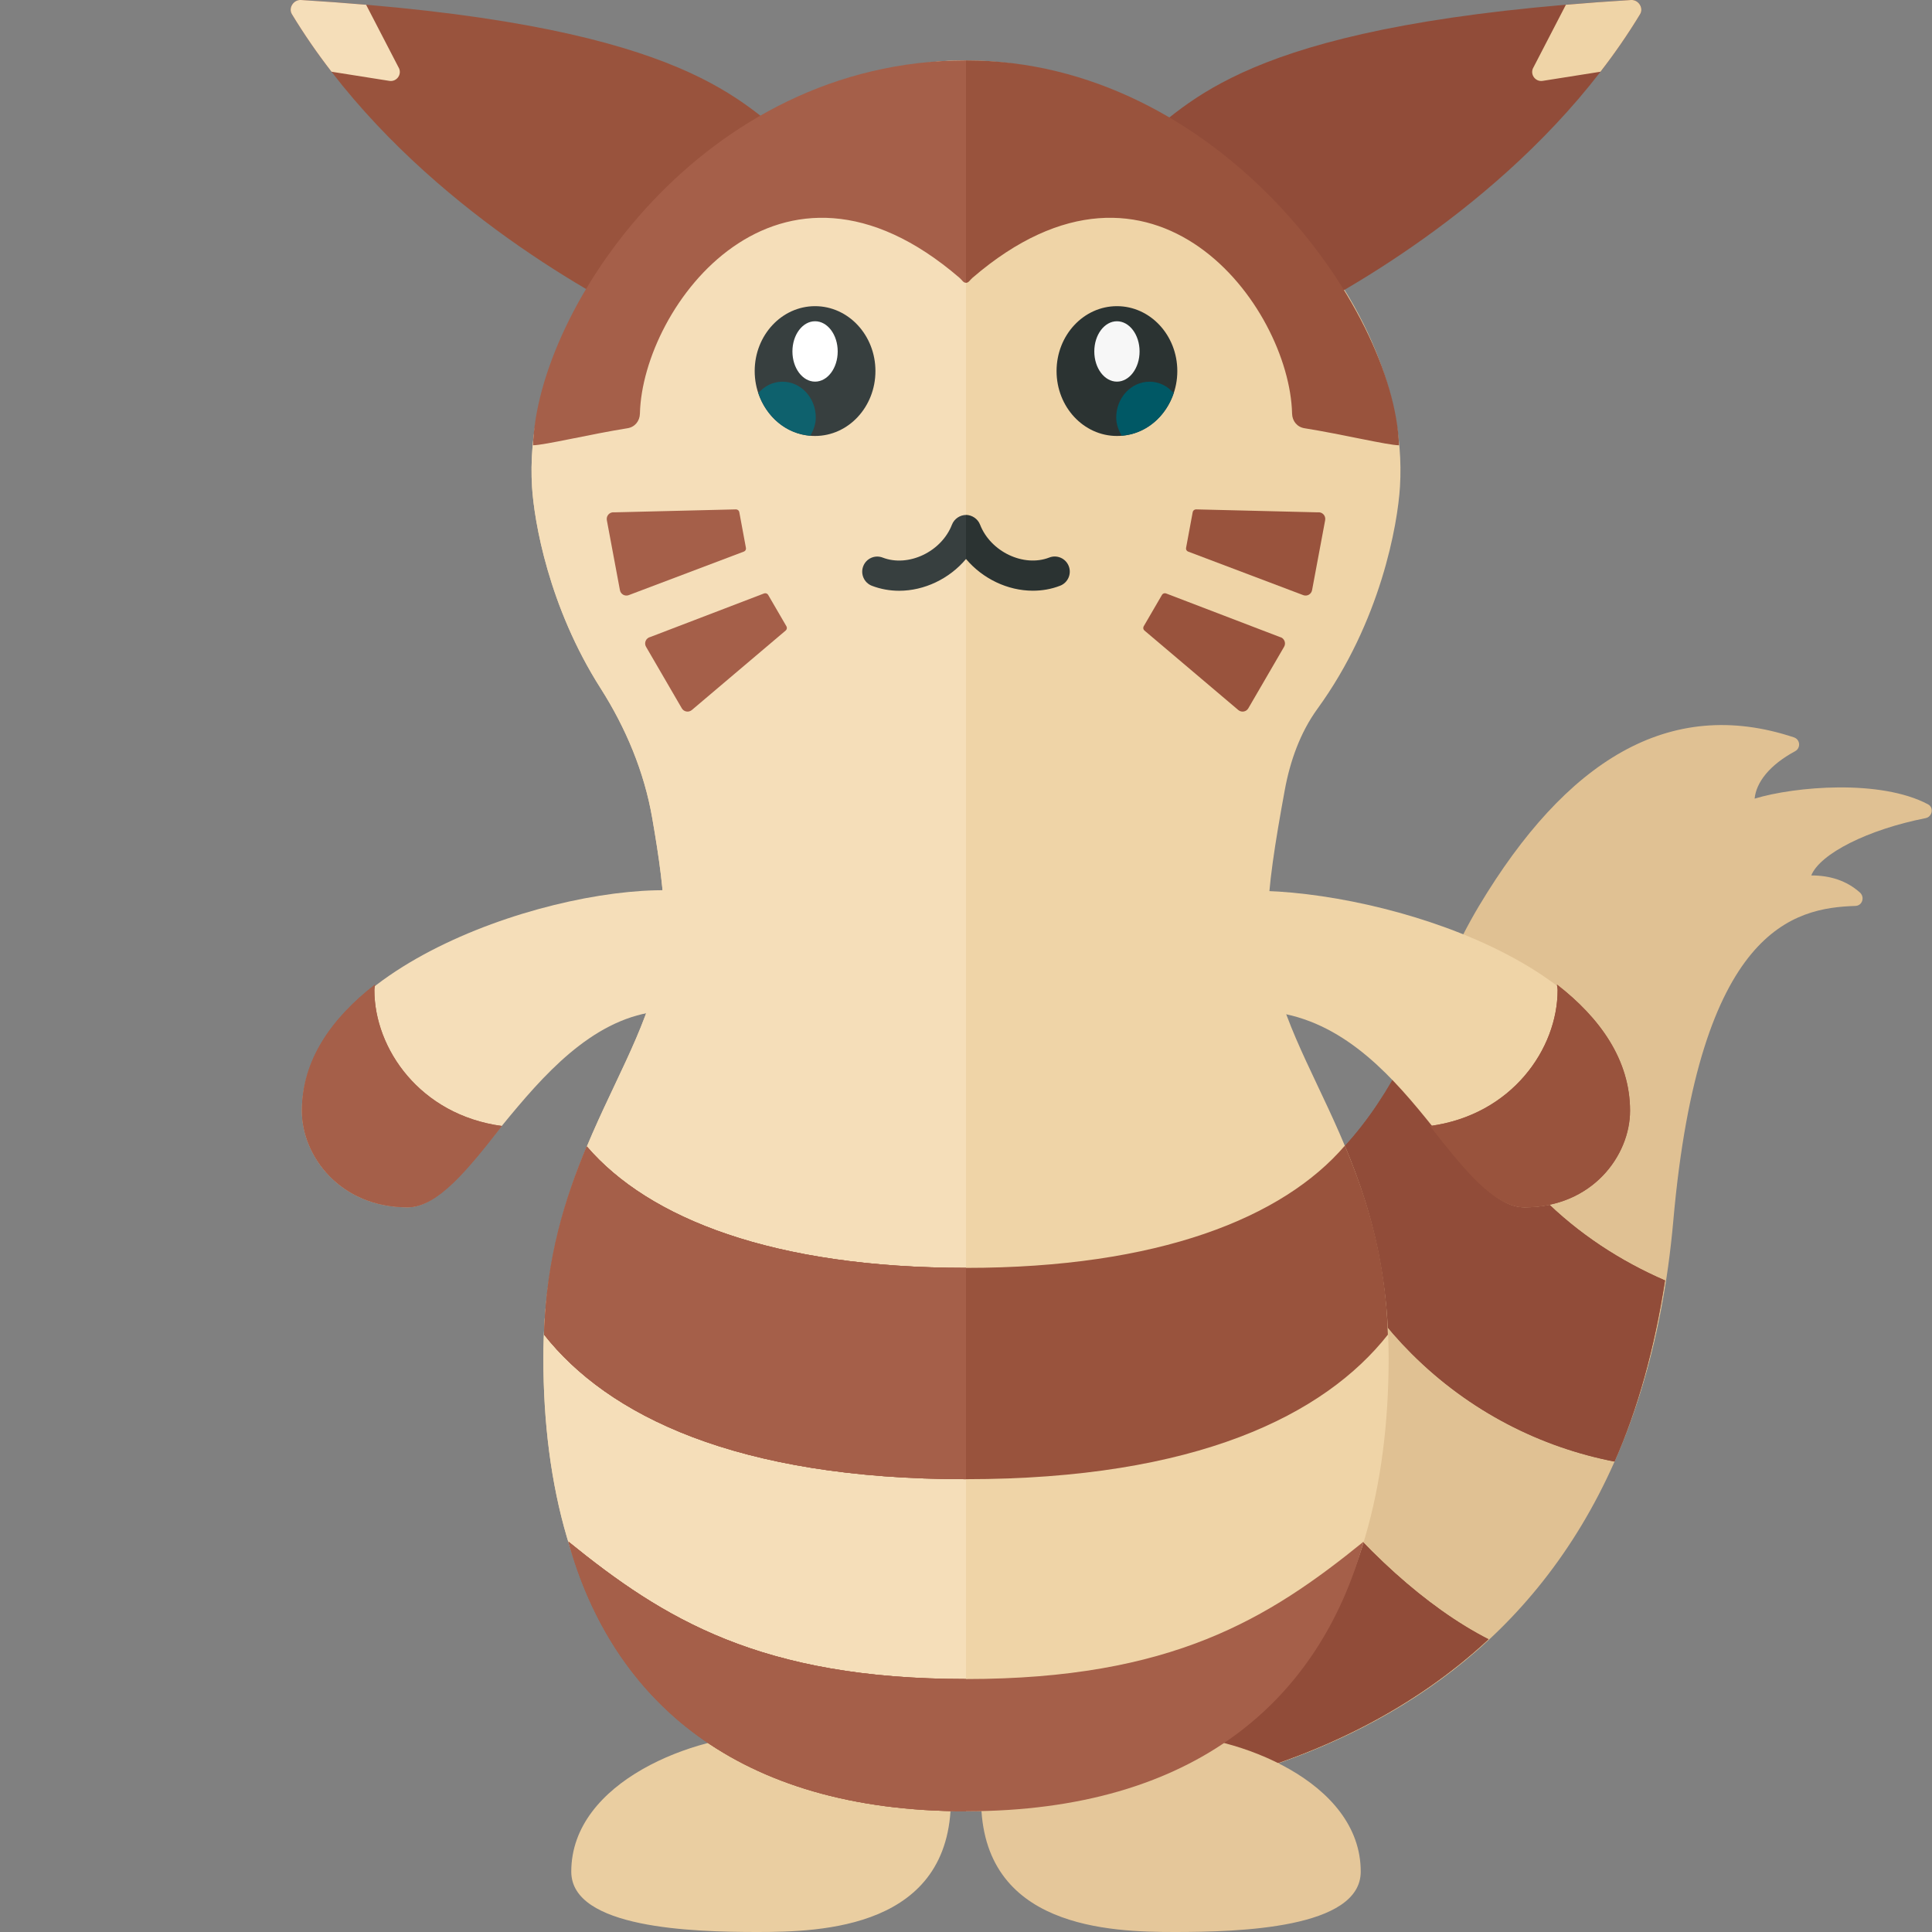 <?xml version="1.0" encoding="utf-8"?>
<!-- Generator: Adobe Illustrator 23.0.6, SVG Export Plug-In . SVG Version: 6.00 Build 0)  -->
<svg version="1.1" xmlns="http://www.w3.org/2000/svg" xmlns:xlink="http://www.w3.org/1999/xlink" x="0px" y="0px" width="32px"
	 height="32px" viewBox="0 0 32 32" enable-background="new 0 0 32 32" xml:space="preserve">
<rect x="0" y="0" width="32" height="32" fill="#808080" stroke="none"/>
<g id="labels">
	<g>
	</g>
</g>
<g id="icons">
	<g>
		<g>
			<path fill="#E0C193" d="M24.5,15c-1.511,2.519-1.466,6-8.5,6v9c4.422,0,10.976-1.437,11.716-9.788
				c0.43-4.855,2.008-5.174,3.016-5.207c0.115-0.004,0.159-0.147,0.073-0.223C30.582,14.584,30.31,14.5,30,14.5
				c0.147-0.362,0.941-0.761,1.894-0.949c0.112-0.022,0.141-0.176,0.04-0.229c-0.787-0.418-2.203-0.297-2.872-0.094
				c0.026-0.269,0.245-0.556,0.67-0.785c0.098-0.053,0.086-0.195-0.019-0.23C27.642,11.525,25.934,12.609,24.5,15z"/>
			<g>
				<g>
					<path fill="#914C39" d="M25.542,19.836c-0.959-0.959-1.552-2.131-1.789-3.339c-0.489,1.082-0.999,2.178-2.051,3.021
						c0.288,1.05,0.835,2.059,1.676,2.9c0.965,0.965,2.147,1.554,3.363,1.79c0.383-0.865,0.661-1.87,0.837-3
						C26.846,20.89,26.149,20.443,25.542,19.836z"/>
				</g>
				<g>
					<path fill="#914C39" d="M25.542,19.836c-0.959-0.959-1.552-2.131-1.789-3.339c-0.489,1.082-0.999,2.178-2.051,3.021
						c0.288,1.05,0.835,2.059,1.676,2.9c0.965,0.965,2.147,1.554,3.363,1.79c0.383-0.865,0.661-1.87,0.837-3
						C26.846,20.89,26.149,20.443,25.542,19.836z"/>
				</g>
			</g>
			<g>
				<g>
					<path fill="#914C39" d="M19.582,20.567C18.646,20.837,17.488,21,16,21v9c2.694,0,6.174-0.544,8.654-2.849
						C22.591,26.099,20.386,23.233,19.582,20.567z"/>
				</g>
				<g>
					<path fill="#914C39" d="M19.582,20.567C18.646,20.837,17.488,21,16,21v9c2.694,0,6.174-0.544,8.654-2.849
						C22.591,26.099,20.386,23.233,19.582,20.567z"/>
				</g>
			</g>
		</g>
		<path fill="#EFD4A7" d="M21.28,13.085c0.088-0.479,0.255-0.951,0.541-1.345c1.05-1.445,1.329-3.057,1.367-3.678
			C23.396,4.646,19.591,1,16,1S8.604,4.646,8.812,8.062c0.035,0.572,0.275,1.987,1.135,3.337c0.418,0.656,0.724,1.384,0.856,2.151
			C10.919,14.217,11,14.798,11,15.25c0,2.25-2,3.621-2,7.25c0,4.25,2,7.5,7,7.5s7-3.25,7-7.5c0-3.629-2-5-2-7.25
			C21,14.695,21.122,13.947,21.28,13.085z"/>
		<path fill="#F5DEB9" d="M8.812,8.062c0.035,0.572,0.275,1.987,1.135,3.337c0.418,0.656,0.723,1.384,0.856,2.151
			C10.919,14.217,11,14.798,11,15.25c0,2.25-2,3.621-2,7.25c0,4.25,2,7.5,7,7.5V1C12.409,1,8.604,4.646,8.812,8.062z"/>
		<path fill="#914C39" d="M18.938,2.296C19.799,1.619,20.816,0.375,27.016,0c0.122-0.007,0.212,0.131,0.149,0.235
			c-1.631,2.691-4.44,4.362-5.704,5.01C21.461,5.246,20.062,3.233,18.938,2.296z"/>
		<path fill="#EFD4A7" d="M27.165,0.235c-0.202,0.333-0.422,0.651-0.656,0.953L25.548,1.34c-0.114,0.016-0.203-0.099-0.159-0.205
			l0.547-1.056C26.277,0.05,26.636,0.023,27.016,0C27.137-0.007,27.228,0.131,27.165,0.235z"/>
		<path fill="#99533D" d="M13.062,2.296C12.201,1.619,11.184,0.375,4.984,0C4.863-0.007,4.772,0.131,4.835,0.235
			c1.631,2.691,4.44,4.362,5.704,5.01C10.539,5.246,11.938,3.233,13.062,2.296z"/>
		<path fill="#EACEA1" d="M12.717,28.731c-1.19,0-3.255,0.768-3.255,2.269c0,0.942,2.012,1,3.081,1s3.207-0.062,3.207-2.2
			C15.75,28.823,14.734,28.731,12.717,28.731z"/>
		<path fill="#E5C79A" d="M19.283,28.731c1.19,0,3.255,0.768,3.255,2.269c0,0.942-2.012,1-3.081,1s-3.207-0.062-3.207-2.2
			C16.25,28.823,17.266,28.731,19.283,28.731z"/>
		<path fill="#99533D" d="M22.275,18.976C21.249,20.171,19.188,21,16,21s-5.25-0.812-6.276-2.007
			c-0.356,0.854-0.66,1.833-0.713,3.112C10.062,23.438,12.188,24.5,16,24.5s5.938-1.062,6.988-2.394
			C22.953,20.808,22.631,19.83,22.275,18.976z"/>
		<path fill="#A55F49" d="M16,27.81c-3.406,0-5.011-0.998-6.586-2.276C10.141,28.156,12.203,30,16,30s5.859-1.844,6.586-4.466
			C21.011,26.812,19.406,27.81,16,27.81z"/>
		<path fill="#F5DEB9" d="M4.835,0.235c0.202,0.333,0.422,0.651,0.656,0.953L6.452,1.34c0.114,0.016,0.203-0.099,0.159-0.205
			L6.064,0.079C5.723,0.05,5.364,0.023,4.984,0C4.863-0.007,4.772,0.131,4.835,0.235z"/>
		<path fill="#99533D" d="M21.607,7.093c-0.122-0.019-0.203-0.118-0.206-0.242c-0.043-1.777-2.295-4.829-5.293-2.25
			C16.064,4.639,16.045,4.684,16,4.684V1c4.172,0,7.094,4.109,7.172,6.375C22.988,7.375,22.228,7.192,21.607,7.093z"/>
		<path fill="#99533D" d="M19.755,8.482c0.005-0.026,0.028-0.045,0.055-0.045l2.016,0.049c0.074-0.01,0.136,0.055,0.123,0.129
			l-0.217,1.16c-0.012,0.066-0.081,0.106-0.144,0.083l-1.909-0.722c-0.025-0.009-0.039-0.035-0.034-0.061L19.755,8.482z"/>
		<path fill="#99533D" d="M19.246,9.853c0.013-0.023,0.042-0.033,0.067-0.024l1.883,0.721c0.073,0.015,0.11,0.098,0.073,0.162
			l-0.593,1.02c-0.034,0.058-0.111,0.072-0.164,0.03l-1.557-1.319c-0.02-0.017-0.025-0.046-0.012-0.069L19.246,9.853z"/>
		<g>
			<path fill="#F5DEB9" d="M11.25,14.753C9.25,14.625,5,16,5,18.398c0,0.74,0.625,1.599,1.75,1.599c1.129,0,2.25-3.372,4.5-3.256
				C11.25,16.141,11.25,15.569,11.25,14.753z"/>
		</g>
		<g>
			<g>
				<path fill="#A55F49" d="M6.201,16.4c0-0.032,0.009-0.061,0.01-0.092C5.497,16.861,5,17.557,5,18.398
					c0,0.74,0.625,1.599,1.75,1.599c0.499,0,1.006-0.637,1.562-1.347C6.955,18.466,6.201,17.367,6.201,16.4z"/>
			</g>
			<g>
				<path fill="#A55F49" d="M6.201,16.4c0-0.032,0.009-0.061,0.01-0.092C5.497,16.861,5,17.557,5,18.398
					c0,0.74,0.625,1.599,1.75,1.599c0.499,0,1.006-0.637,1.562-1.347C6.955,18.466,6.201,17.367,6.201,16.4z"/>
			</g>
		</g>
		<path fill="#EFD4A7" d="M20.75,14.753c2.188,0,6.25,1.247,6.25,3.645c0,0.74-0.625,1.599-1.75,1.599
			c-1.129,0-2.062-3.256-4.5-3.256C20.75,16.141,20.75,15.569,20.75,14.753z"/>
		<g>
			<g>
				<path fill="#99533D" d="M25.799,16.4c0-0.032-0.009-0.061-0.01-0.092c0.714,0.554,1.21,1.249,1.21,2.09
					c0,0.74-0.625,1.599-1.75,1.599c-0.499,0-1.006-0.637-1.562-1.347C25.045,18.466,25.799,17.367,25.799,16.4z"/>
			</g>
			<g>
				<path fill="#99533D" d="M25.799,16.4c0-0.032-0.009-0.061-0.01-0.092c0.714,0.554,1.21,1.249,1.21,2.09
					c0,0.74-0.625,1.599-1.75,1.599c-0.499,0-1.006-0.637-1.562-1.347C25.045,18.466,25.799,17.367,25.799,16.4z"/>
			</g>
		</g>
		<g>
			<path fill="#2B3332" d="M18.5,7.221c-0.552,0-1-0.481-1-1.075s0.448-1.075,1-1.075s1,0.481,1,1.075S19.052,7.221,18.5,7.221z"/>
			<path fill="#005865" d="M18.578,7.217c0.404-0.029,0.73-0.313,0.862-0.706c-0.101-0.116-0.24-0.189-0.4-0.189
				c-0.305,0-0.552,0.266-0.552,0.594C18.488,7.028,18.528,7.128,18.578,7.217z"/>
			<ellipse fill="#F7F7F7" cx="18.5" cy="5.821" rx="0.375" ry="0.5"/>
		</g>
		<path fill="#2B3332" d="M16.233,8.69c0.175,0.45,0.723,0.708,1.145,0.545c0.129-0.051,0.274,0.013,0.324,0.142
			c0.05,0.129-0.014,0.274-0.142,0.324c-0.146,0.057-0.299,0.083-0.453,0.083c-0.416,0-0.831-0.198-1.107-0.526v-0.73
			C16.099,8.53,16.195,8.592,16.233,8.69z"/>
		<path fill="#A55F49" d="M10.393,7.093c0.122-0.019,0.203-0.118,0.206-0.242c0.043-1.777,2.295-4.829,5.293-2.25
			C15.936,4.639,15.955,4.684,16,4.684V1c-4.375,0-7.094,4.109-7.172,6.375C9.012,7.375,9.772,7.192,10.393,7.093z"/>
		<path fill="#A55F49" d="M12.245,8.482c-0.005-0.026-0.028-0.045-0.055-0.045l-2.016,0.049c-0.074-0.01-0.136,0.055-0.123,0.129
			l0.217,1.16c0.012,0.066,0.081,0.106,0.144,0.083l1.909-0.722c0.025-0.009,0.039-0.035,0.034-0.061L12.245,8.482z"/>
		<path fill="#A55F49" d="M12.723,9.853c-0.013-0.023-0.042-0.033-0.067-0.024l-1.883,0.721c-0.073,0.015-0.11,0.098-0.073,0.162
			l0.593,1.02c0.034,0.058,0.111,0.072,0.164,0.03l1.557-1.319c0.02-0.017,0.025-0.046,0.012-0.069L12.723,9.853z"/>
		<g>
			<path fill="#373F3F" d="M12.5,6.146c0-0.594,0.448-1.075,1-1.075s1,0.481,1,1.075s-0.448,1.075-1,1.075S12.5,6.739,12.5,6.146z"
				/>
			<path fill="#0E616D" d="M13.422,7.217c-0.404-0.029-0.73-0.313-0.862-0.706c0.101-0.116,0.24-0.189,0.4-0.189
				c0.305,0,0.552,0.266,0.552,0.594C13.512,7.028,13.472,7.128,13.422,7.217z"/>
			<ellipse fill="#FFFFFF" cx="13.5" cy="5.821" rx="0.375" ry="0.5"/>
		</g>
		<path fill="#373F3F" d="M16,8.529v0.73c-0.276,0.328-0.691,0.526-1.107,0.526c-0.153,0-0.307-0.027-0.453-0.083
			c-0.128-0.05-0.192-0.195-0.142-0.324c0.05-0.129,0.194-0.193,0.324-0.142c0.422,0.162,0.97-0.095,1.145-0.545
			C15.805,8.592,15.901,8.53,16,8.529z"/>
		<g>
			<g>
				<path fill="#A55F49" d="M9.012,22.106c0.035-1.275,0.35-2.264,0.706-3.118C10.743,20.182,12.812,21,16,21v3.5
					C12.188,24.5,10.062,23.438,9.012,22.106z"/>
			</g>
			<g>
				<path fill="#A55F49" d="M9.012,22.106c0.035-1.275,0.35-2.264,0.706-3.118C10.743,20.182,12.812,21,16,21v3.5
					C12.188,24.5,10.062,23.438,9.012,22.106z"/>
			</g>
		</g>
		<g>
			<g>
				<path fill="#A55F49" d="M16,27.81V30c-3.797,0-5.859-1.844-6.586-4.466C10.989,26.812,12.594,27.81,16,27.81z"/>
			</g>
			<g>
				<path fill="#A55F49" d="M16,27.81V30c-3.797,0-5.859-1.844-6.586-4.466C10.989,26.812,12.594,27.81,16,27.81z"/>
			</g>
		</g>
	</g>
</g>
</svg>
